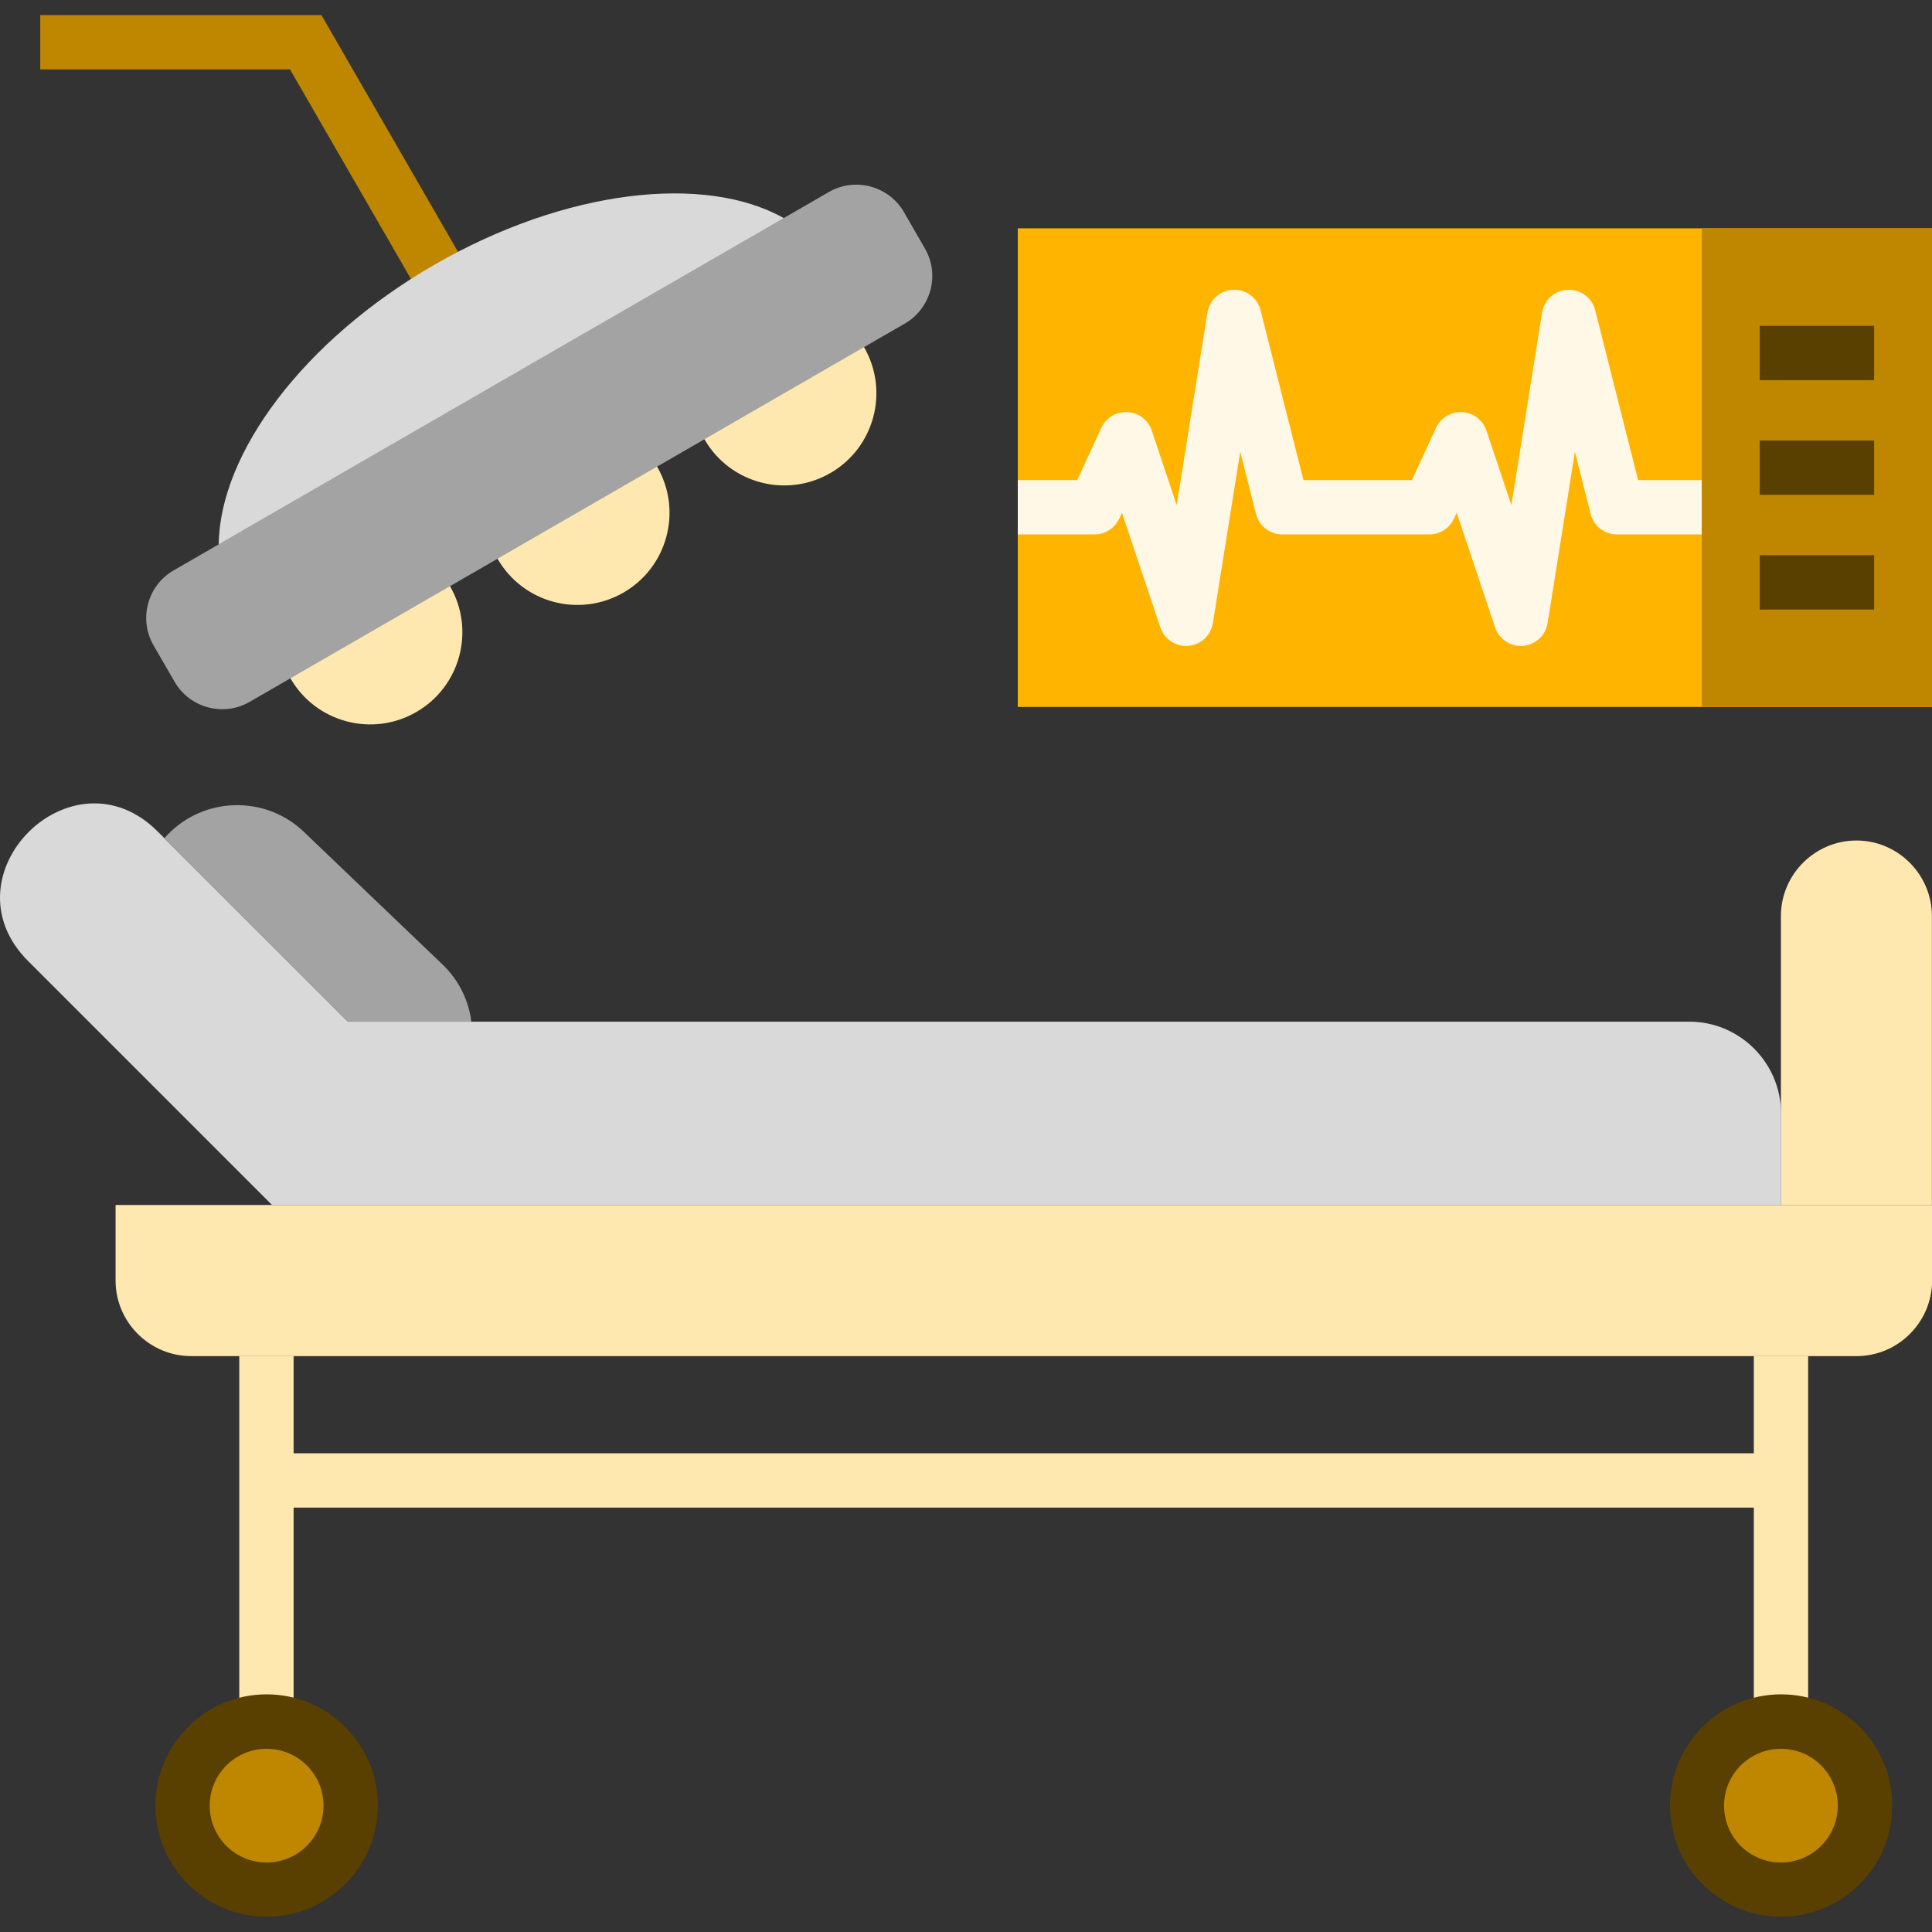 <svg width="102" height="102" viewBox="0 0 102 102" fill="none" xmlns="http://www.w3.org/2000/svg">
<rect x="0" y="0" width="102" height="102" fill="#333333" stroke="none"/>
<g clip-path="url(#clip0_10394_27922)">
<path d="M21.901 15.082L15.312 3.665H2.125V0.797H16.969L24.385 13.649L21.901 15.082Z" fill="#BF8700"/>
<path fill-rule="evenodd" clip-rule="evenodd" d="M98.012 44.375C100.201 44.375 101.995 46.169 101.995 48.364V63.616H94.023V48.364C94.023 46.169 95.818 44.375 98.012 44.375Z" fill="#FFE8B0"/>
<path fill-rule="evenodd" clip-rule="evenodd" d="M102.005 63.617V67.606C102.005 69.8 100.211 71.595 98.022 71.595H10.09C7.896 71.595 6.102 69.801 6.102 67.606V63.617H102.005Z" fill="#FFE8B0"/>
<path d="M95.462 71.594V90.893H92.593V79.594H15.501V90.893H12.633V71.594H15.501V76.726H92.593V71.594H95.462Z" fill="#FFE8B0"/>
<path fill-rule="evenodd" clip-rule="evenodd" d="M1.486 50.74L14.358 63.612H94.028V58.776C94.028 56.116 91.851 53.939 89.192 53.939H18.365L8.326 43.901C3.803 39.372 -3.042 46.217 1.486 50.74Z" fill="#D9D9D9"/>
<path fill-rule="evenodd" clip-rule="evenodd" d="M16.03 43.906L23.369 50.926C24.234 51.756 24.745 52.824 24.884 53.939H18.364L8.68 44.249L8.848 44.069C10.781 42.054 14.01 41.979 16.03 43.906Z" fill="#A3A3A3"/>
<path fill-rule="evenodd" clip-rule="evenodd" d="M53.734 12.055H102V37.322H53.734V12.055Z" fill="#FFB400"/>
<path d="M62.617 34.103C62.005 34.103 61.454 33.712 61.258 33.123L59.233 27.07L59.089 27.383C58.854 27.89 58.346 28.215 57.787 28.215H53.734V25.347H56.87L58.145 22.586C58.392 22.052 58.941 21.724 59.526 21.755C60.113 21.788 60.621 22.175 60.808 22.732L62.123 26.667L63.745 16.505C63.852 15.833 64.417 15.329 65.097 15.298C65.781 15.268 66.385 15.72 66.551 16.38L68.815 25.347H74.542L75.813 22.588C76.059 22.053 76.61 21.726 77.193 21.755C77.78 21.787 78.288 22.174 78.475 22.732L79.794 26.669L81.412 16.506C81.519 15.833 82.084 15.329 82.764 15.298C83.446 15.268 84.052 15.72 84.219 16.38L86.483 25.347H89.842V28.215H85.366C84.709 28.215 84.136 27.769 83.976 27.132L83.147 23.851L81.707 32.894C81.604 33.546 81.068 34.043 80.41 34.098C79.757 34.153 79.141 33.75 78.932 33.124L76.905 27.074L76.763 27.381C76.529 27.89 76.021 28.215 75.461 28.215H67.698C67.041 28.215 66.468 27.769 66.308 27.132L65.478 23.846L64.034 32.895C63.93 33.547 63.394 34.044 62.736 34.098C62.696 34.101 62.656 34.103 62.617 34.103Z" fill="#FFF8E6"/>
<path fill-rule="evenodd" clip-rule="evenodd" d="M89.844 12.055H102.001V37.322H89.844V12.055Z" fill="#BF8700"/>
<path fill-rule="evenodd" clip-rule="evenodd" d="M38.97 16.553C36.647 17.894 35.846 20.872 37.193 23.195C38.534 25.523 41.507 26.318 43.835 24.977C46.164 23.636 46.959 20.657 45.618 18.329C44.271 16.007 41.298 15.206 38.97 16.553Z" fill="#FFE8B0"/>
<path fill-rule="evenodd" clip-rule="evenodd" d="M28.048 22.863C25.726 24.204 24.924 27.182 26.271 29.505C27.613 31.833 30.585 32.628 32.914 31.287C35.242 29.946 36.037 26.967 34.696 24.645C33.349 22.317 30.376 21.521 28.048 22.863Z" fill="#FFE8B0"/>
<path fill-rule="evenodd" clip-rule="evenodd" d="M17.112 29.167C14.784 30.514 13.988 33.487 15.335 35.815C16.676 38.138 19.649 38.939 21.977 37.592C24.306 36.251 25.101 33.278 23.76 30.95C22.413 28.621 19.44 27.826 17.112 29.167Z" fill="#FFE8B0"/>
<path fill-rule="evenodd" clip-rule="evenodd" d="M43.764 10.135L9.166 30.114C7.785 30.909 7.309 32.686 8.104 34.068L9.219 35.995C10.014 37.377 11.797 37.853 13.173 37.058L47.776 17.079C49.152 16.284 49.634 14.501 48.833 13.125L47.724 11.198C46.923 9.816 45.146 9.34 43.764 10.135Z" fill="#A3A3A3"/>
<path fill-rule="evenodd" clip-rule="evenodd" d="M22.921 13.985C15.994 17.985 11.599 23.948 11.547 28.744L41.384 11.517C37.204 9.165 29.842 9.99 22.921 13.985Z" fill="#D9D9D9"/>
<path d="M92.906 29.312H98.945V32.181H92.906V29.312Z" fill="#593F00"/>
<path d="M92.906 23.258H98.945V26.126H92.906V23.258Z" fill="#593F00"/>
<path d="M92.906 17.203H98.945V20.071H92.906V17.203Z" fill="#593F00"/>
<path d="M14.073 89.453C15.699 89.453 17.162 90.109 18.224 91.172C19.287 92.234 19.949 93.703 19.949 95.323C19.949 96.943 19.287 98.412 18.224 99.474C17.162 100.537 15.699 101.193 14.073 101.193C12.453 101.193 10.99 100.537 9.928 99.474C8.865 98.412 8.203 96.943 8.203 95.323C8.203 93.703 8.865 92.234 9.928 91.172C10.99 90.109 12.453 89.453 14.073 89.453Z" fill="#593F00"/>
<path d="M16.197 93.205C15.657 92.665 14.902 92.328 14.072 92.328C13.248 92.328 12.493 92.665 11.953 93.205C11.407 93.751 11.07 94.5 11.07 95.33C11.07 96.16 11.407 96.909 11.953 97.455C12.493 97.995 13.248 98.332 14.072 98.332C14.902 98.332 15.657 97.995 16.197 97.455C16.743 96.909 17.08 96.16 17.08 95.33C17.08 94.5 16.743 93.751 16.197 93.205Z" fill="#BF8700"/>
<path d="M94.034 89.453C95.654 89.453 97.123 90.109 98.185 91.172C99.248 92.234 99.904 93.703 99.904 95.323C99.904 96.943 99.248 98.412 98.185 99.474C97.123 100.537 95.654 101.193 94.034 101.193C92.414 101.193 90.945 100.537 89.883 99.474C88.82 98.412 88.164 96.943 88.164 95.323C88.164 93.703 88.82 92.234 89.883 91.172C90.945 90.109 92.414 89.453 94.034 89.453Z" fill="#593F00"/>
<path d="M96.144 93.205C95.605 92.665 94.855 92.328 94.025 92.328C93.195 92.328 92.446 92.665 91.9 93.205C91.354 93.751 91.023 94.5 91.023 95.33C91.023 96.16 91.354 96.909 91.9 97.455C92.446 97.995 93.195 98.332 94.025 98.332C94.856 98.332 95.605 97.995 96.144 97.455C96.69 96.909 97.027 96.16 97.027 95.33C97.027 94.5 96.69 93.751 96.144 93.205Z" fill="#BF8700"/>
</g>
<defs>
<clipPath id="clip0_10394_27922">
<rect width="102" height="102" fill="white"/>
</clipPath>
</defs>
</svg>
